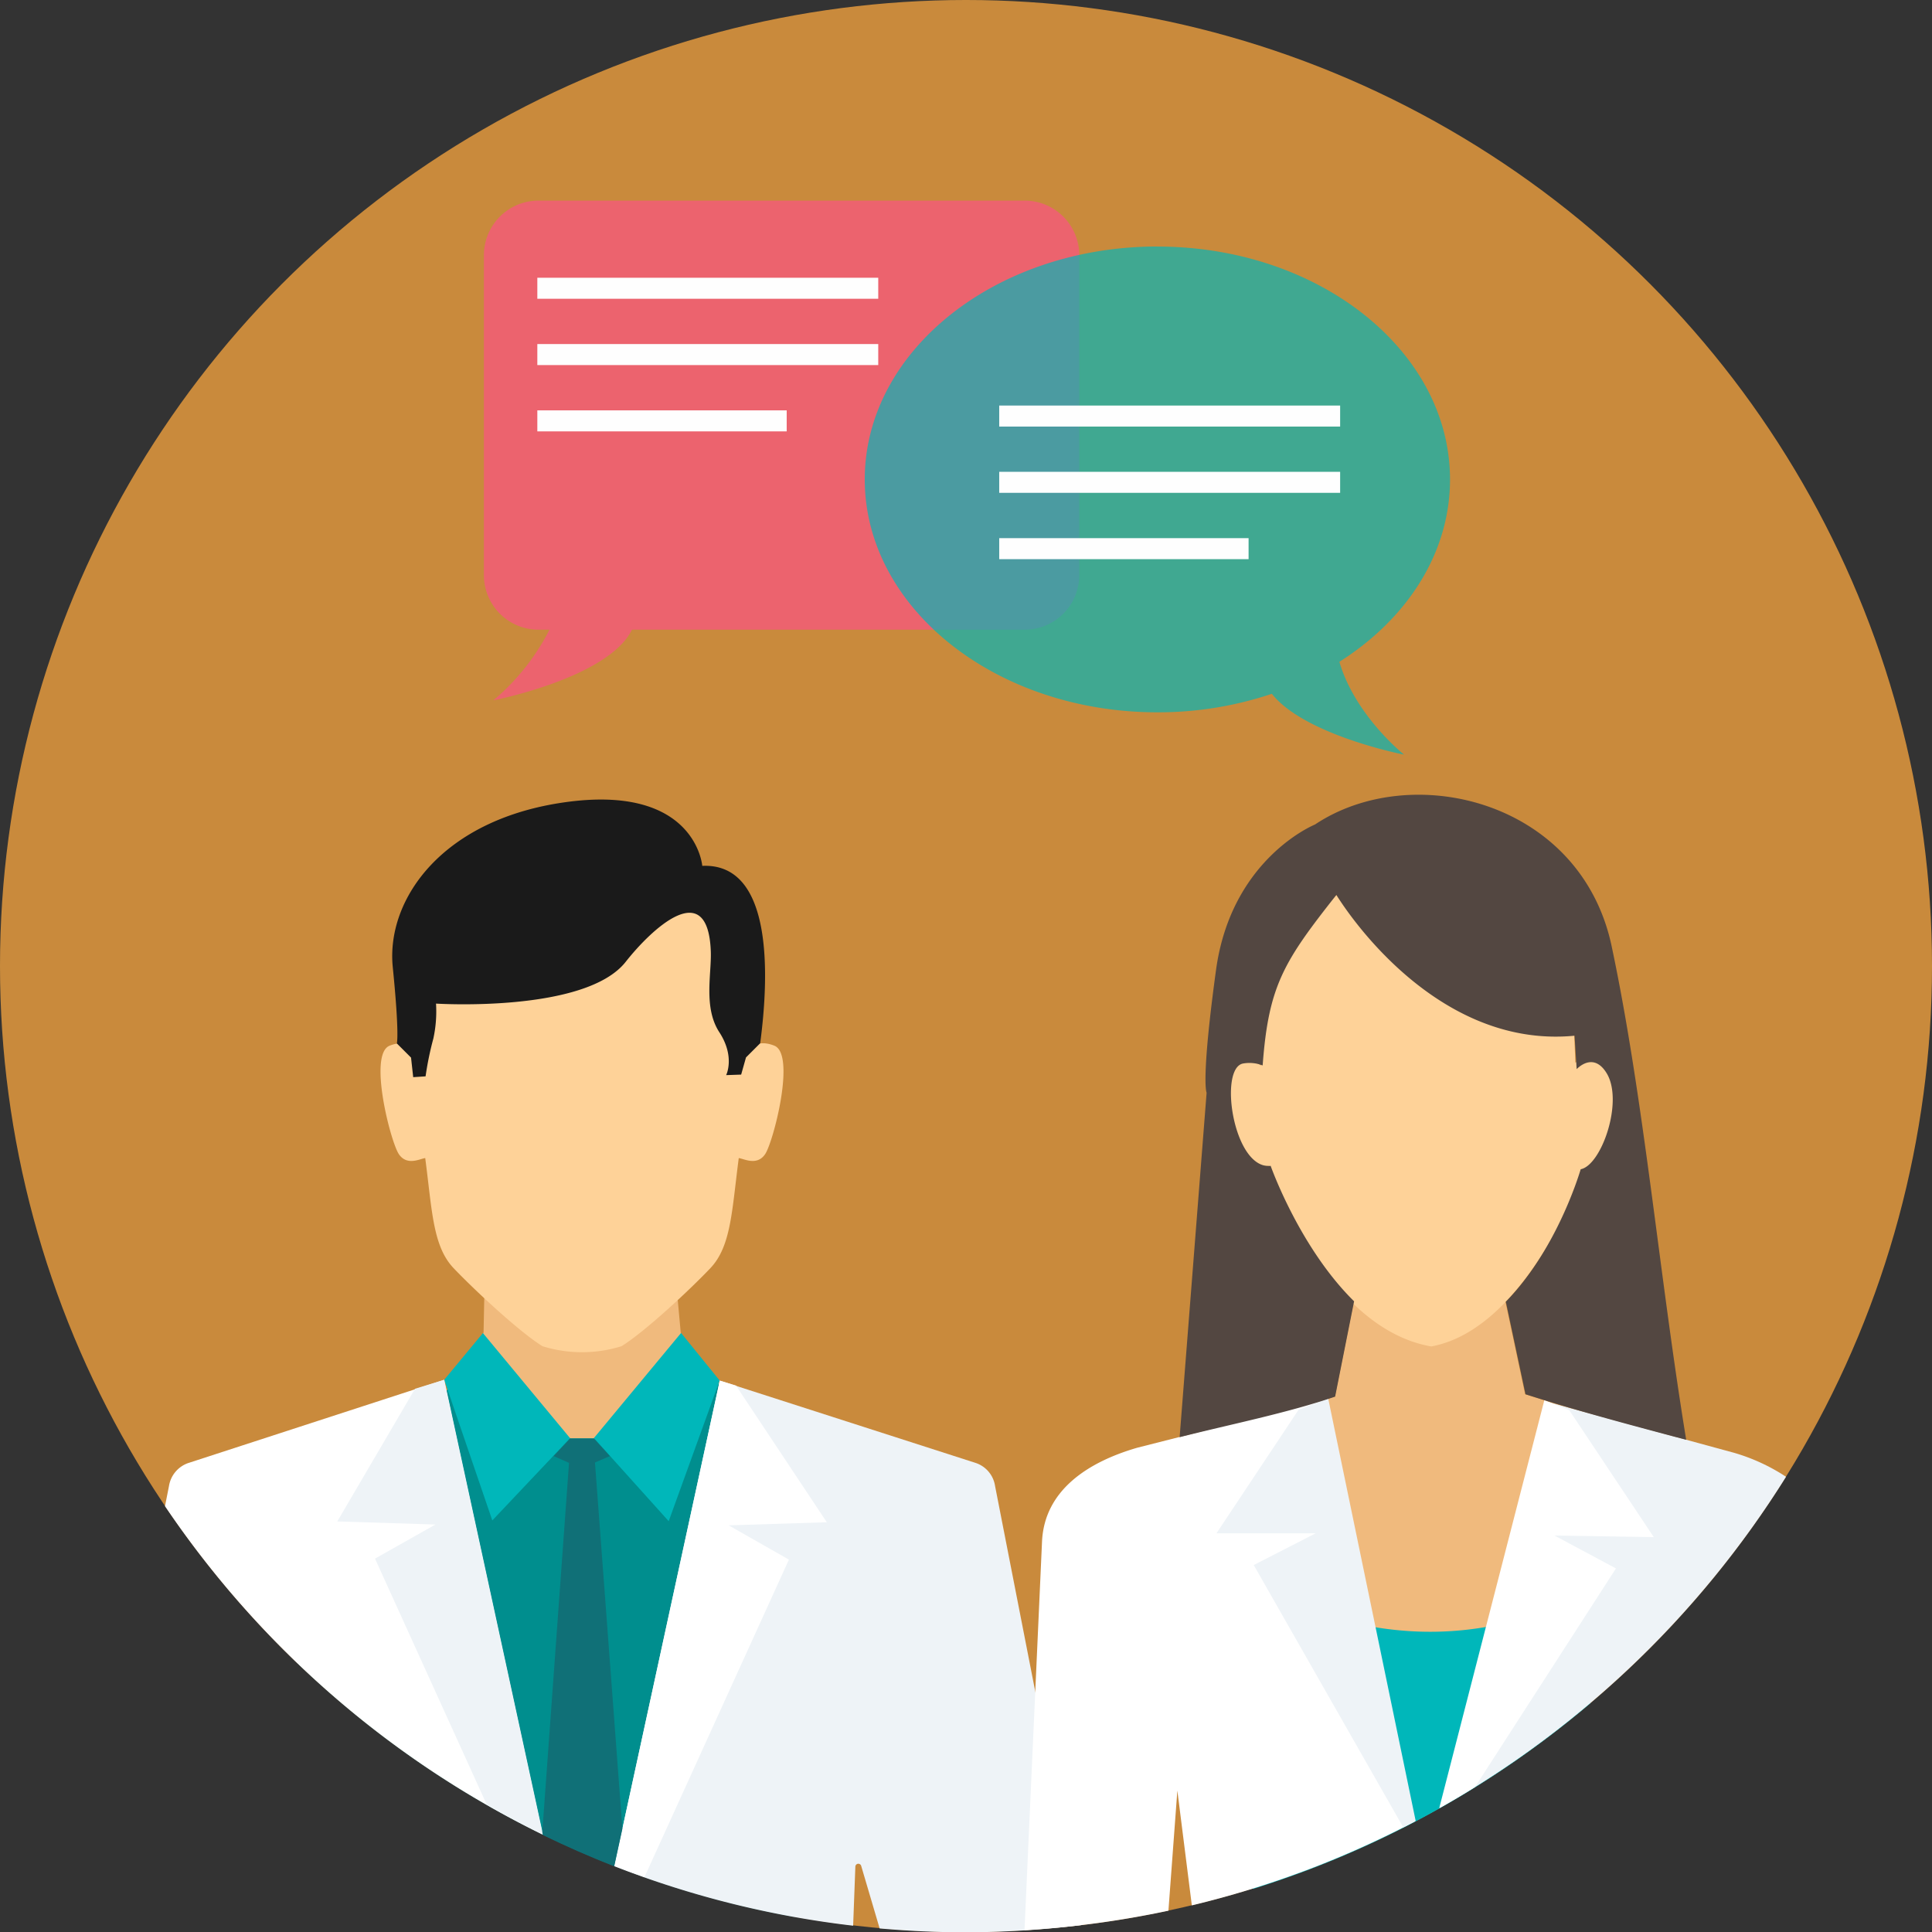 <svg id="Layer_1" data-name="Layer 1" xmlns="http://www.w3.org/2000/svg" viewBox="0 0 330.9 330.9"><rect x="0" y="0" width="330.9" height="330.9" fill="#333333" stroke="none"/><defs><style>.cls-1{fill:#fea940;opacity:0.74;}.cls-2{fill:#b3b3b3;}.cls-3{fill:#f0ba7d;}.cls-4{fill:#fed298;}.cls-5{fill:#008e8e;}.cls-13,.cls-6{fill:#00b7ba;}.cls-7{fill:#fff;}.cls-8{fill:#eef3f7;}.cls-9{fill:#1a1a1a;}.cls-10{fill:#107077;}.cls-11{fill:#534741;}.cls-12{fill:#f45b7a;opacity:0.81;}.cls-13{opacity:0.68;}.cls-14{fill:#fefefe;}</style></defs><title>img_psy</title><circle class="cls-1" cx="165.45" cy="165.45" r="165.45"/><path class="cls-2" d="M912.76,1251.35H946.7l.19,2.32-16.59,25.14-17.82-25.39.28-2.07Z" transform="translate(-830.05 -1023.05)"/><path class="cls-3" d="M913,1245l-.29,14.18-24.06,13.16v42.4q3.56,3,7.28,5.83h73.73v-48.23l-22.36-13.9L946,1244.3Z" transform="translate(-830.05 -1023.05)"/><path class="cls-4" d="M901.86,1203.68s-1.38-3-5.08-1.53.17,16.48,1.58,18.57,3.69.76,4.52.68c1.18,8.93,1.28,15.09,4.86,18.85,3.39,3.57,11.14,10.83,15.22,13.37a22.79,22.79,0,0,0,13.54,0c4.08-2.53,11.84-9.8,15.22-13.37,3.58-3.77,3.68-9.92,4.86-18.85.83.08,3.11,1.41,4.52-.68s5.29-17.07,1.58-18.57-5.09,1.53-5.09,1.53a32.12,32.12,0,0,0-2.85-23.34c-4.46-7.94-14.63-12.05-25-12.36-10.39.3-20.57,4.42-25,12.36A32.13,32.13,0,0,0,901.86,1203.68Z" transform="translate(-830.05 -1023.05)"/><path class="cls-5" d="M900.88,1263.4l5.76-2.27,4.64-4.17,16.4,12.44h4.08l16.4-12.45,10.41,6.46,18.08,30.73-10.55,57.21a165,165,0,0,1-85-43.36l-3.82-11.41Z" transform="translate(-830.05 -1023.05)"/><path class="cls-6" d="M953.32,1259.51l-6.62-8.16-14.93,18,12.81,14.24,8.73-24.11h0Z" transform="translate(-830.05 -1023.05)"/><path class="cls-6" d="M906.13,1259.37l6.63-8,14.93,18-13.32,14.09Z" transform="translate(-830.05 -1023.05)"/><path class="cls-7" d="M906.13,1259.37l-43.87,14.27a5,5,0,0,0-3.27,3.94l-.68,3.44A166.16,166.16,0,0,0,923,1337.28l-16.91-77.9h0Z" transform="translate(-830.05 -1023.05)"/><path class="cls-8" d="M906.13,1259.37l-5,1.54-13.31,22.72,16.81.53L894.28,1290l19.15,42.16q4.71,2.7,9.62,5.09l-16.91-77.9Z" transform="translate(-830.05 -1023.05)"/><path class="cls-8" d="M953.32,1259.51l43.89,14.12a4.93,4.93,0,0,1,3.27,3.94l14.71,75.21A166.87,166.87,0,0,1,995.5,1354c-5,0-9.92-.23-14.79-.66l-3.16-10.71a.51.51,0,0,0-1,.12l-.38,10.12a164.44,164.44,0,0,1-40.91-10.19l18.06-83.12Z" transform="translate(-830.05 -1023.05)"/><path class="cls-7" d="M953.32,1259.51l2.79.85,15.55,23.41-16.81.53,10.32,5.87-24.74,54.38c-1.74-.61-3.46-1.25-5.17-1.92l18.06-83.12h0Z" transform="translate(-830.05 -1023.05)"/><path class="cls-9" d="M954.41,1207.19l2.58-.09.83-2.94,2.43-2.43c1.61-12.1,2.08-30.92-9.92-30.38,0,0-1.08-13.73-22.74-11s-31.44,16.67-30.27,28.33.7,13.08.7,13.08l2.43,2.43.37,3.35,2.12-.14a53.6,53.6,0,0,1,1.33-6.46,21.89,21.89,0,0,0,.46-6s25.58,1.63,32.49-7.16c4.27-5.43,14.07-14.84,14.57-1.81.15,3.86-1.29,9.65,1.46,13.87s1.17,7.35,1.17,7.35Z" transform="translate(-830.05 -1023.05)"/><path class="cls-10" d="M935.26,1342.64l1.39-6.38-4.7-62.73,2.56-1.09-2.74-3h-4.08l-2.81,3,2.63,1.16-4.58,63.24.11.51q6,2.92,12.21,5.36h0Z" transform="translate(-830.05 -1023.05)"/><path class="cls-3" d="M1062,1245.56l-3.31,16.66-11.11,3.82,4.93,77.82a165.18,165.18,0,0,0,44.84-25l1-54.79-7.09-2.23-3.61-17-25.67.71Z" transform="translate(-830.05 -1023.05)"/><path class="cls-6" d="M1045.1,1295c18.49,9,37.5,10.84,57.52.51l-.17,19.26a165.23,165.23,0,0,1-57.81,31.81l.45-51.57Z" transform="translate(-830.05 -1023.05)"/><path class="cls-8" d="M1094.9,1263.11l32.2,8.78a32.93,32.93,0,0,1,8.85,4.09,166.29,166.29,0,0,1-59.3,56.73l18.26-69.6h0Z" transform="translate(-830.05 -1023.05)"/><path class="cls-7" d="M1094.59,1262.88l4.24,1.71,14.47,21.73-17-.27,10.52,5.63-24.13,37.43q-3,1.88-6.14,3.63l18-69.86h0Z" transform="translate(-830.05 -1023.05)"/><path class="cls-7" d="M1057.22,1262.78l-32.36,8.22c-8.4,2.43-15.94,7.24-16.34,16.1l-3,66.54a165.32,165.32,0,0,0,24.65-3.34l1.53-20.57,2.48,19.66a164.39,164.39,0,0,0,38.25-14.4Z" transform="translate(-830.05 -1023.05)"/><path class="cls-8" d="M1057.53,1262.55l-5.06,1.94-14.07,21.17,17,0-10.62,5.44,25.62,44.94c.71-.36,1.42-.73,2.12-1.11Z" transform="translate(-830.05 -1023.05)"/><path class="cls-4" d="M1040.14,1205.62c-.54,5.46.55,17.58,7.17,17.12,0,0,9.53,27.77,27.88,30.92,15.84-2.9,25.47-28,26.21-30.44,2.18.75,8.29-9.41,3.61-17.72-1.34-2.38-5.14-.45-5.14-.45l-.29-6.94c-25,2.43-40.64-21.78-40.64-21.78-9.54,10.38-11.84,16.3-12.86,29.21a8.48,8.48,0,0,0-3.78-1.16A3.72,3.72,0,0,0,1040.14,1205.62Z" transform="translate(-830.05 -1023.05)"/><path class="cls-11" d="M1058.73,1262.21l3.24-16.28c-9.39-9.25-14.29-23.2-14.29-23.2-6.4.71-9-16.92-4.66-17.54a6.26,6.26,0,0,1,3.29.34c1-13.63,3.6-17.78,12.63-29.21,0,0,15.78,26.55,40.79,24.12l.36,5.72c1.18-1.16,3.34-2.25,5.14.71,2.93,4.82-.9,15.77-4.45,16.44-.5,1.69-4.45,14.15-12.82,22.69l3.37,15.85c9.38,3,18.43,5.39,27.52,7.8-4.61-28.13-7.26-58.57-12.77-84.55-5.29-24.93-34.19-31.91-50.81-20.83,0,0-14.33,5.78-16.95,24.93s-1.61,21-1.61,21l-4.62,59c8.56-2.17,18.48-4.14,26.64-6.95Z" transform="translate(-830.05 -1023.05)"/><path class="cls-12" d="M922.26,1057.41h83.31a9.35,9.35,0,0,1,9.33,9.33v54.83a9.35,9.35,0,0,1-9.33,9.33H938.29c-4.07,8.27-23.74,12.1-23.74,12.1a38.87,38.87,0,0,0,9.61-12.1h-1.9a9.35,9.35,0,0,1-9.33-9.33v-54.83A9.35,9.35,0,0,1,922.26,1057.41Z" transform="translate(-830.05 -1023.05)"/><path class="cls-13" d="M1028.28,1065.28c27.68,0,50.12,17.86,50.12,39.89,0,12.65-7.4,23.92-18.95,31.23,2.71,9.25,11.08,15.9,11.08,15.9s-17-3.31-22.65-10.42a61.15,61.15,0,0,1-19.6,3.17c-27.68,0-50.12-17.86-50.12-39.89s22.44-39.89,50.12-39.89Z" transform="translate(-830.05 -1023.05)"/><path class="cls-14" d="M922.08,1070.62h58.39v3.6H922.08Zm0,22.71h42.71v3.6H922.08Zm0-11.35h58.39v3.6H922.08Z" transform="translate(-830.05 -1023.05)"/><path class="cls-14" d="M1001.19,1092.51h58.39v3.6h-58.39v-3.6Zm0,22.71h42.71v3.6h-42.71Zm0-11.36h58.39v3.6h-58.39v-3.6Z" transform="translate(-830.05 -1023.05)"/></svg>